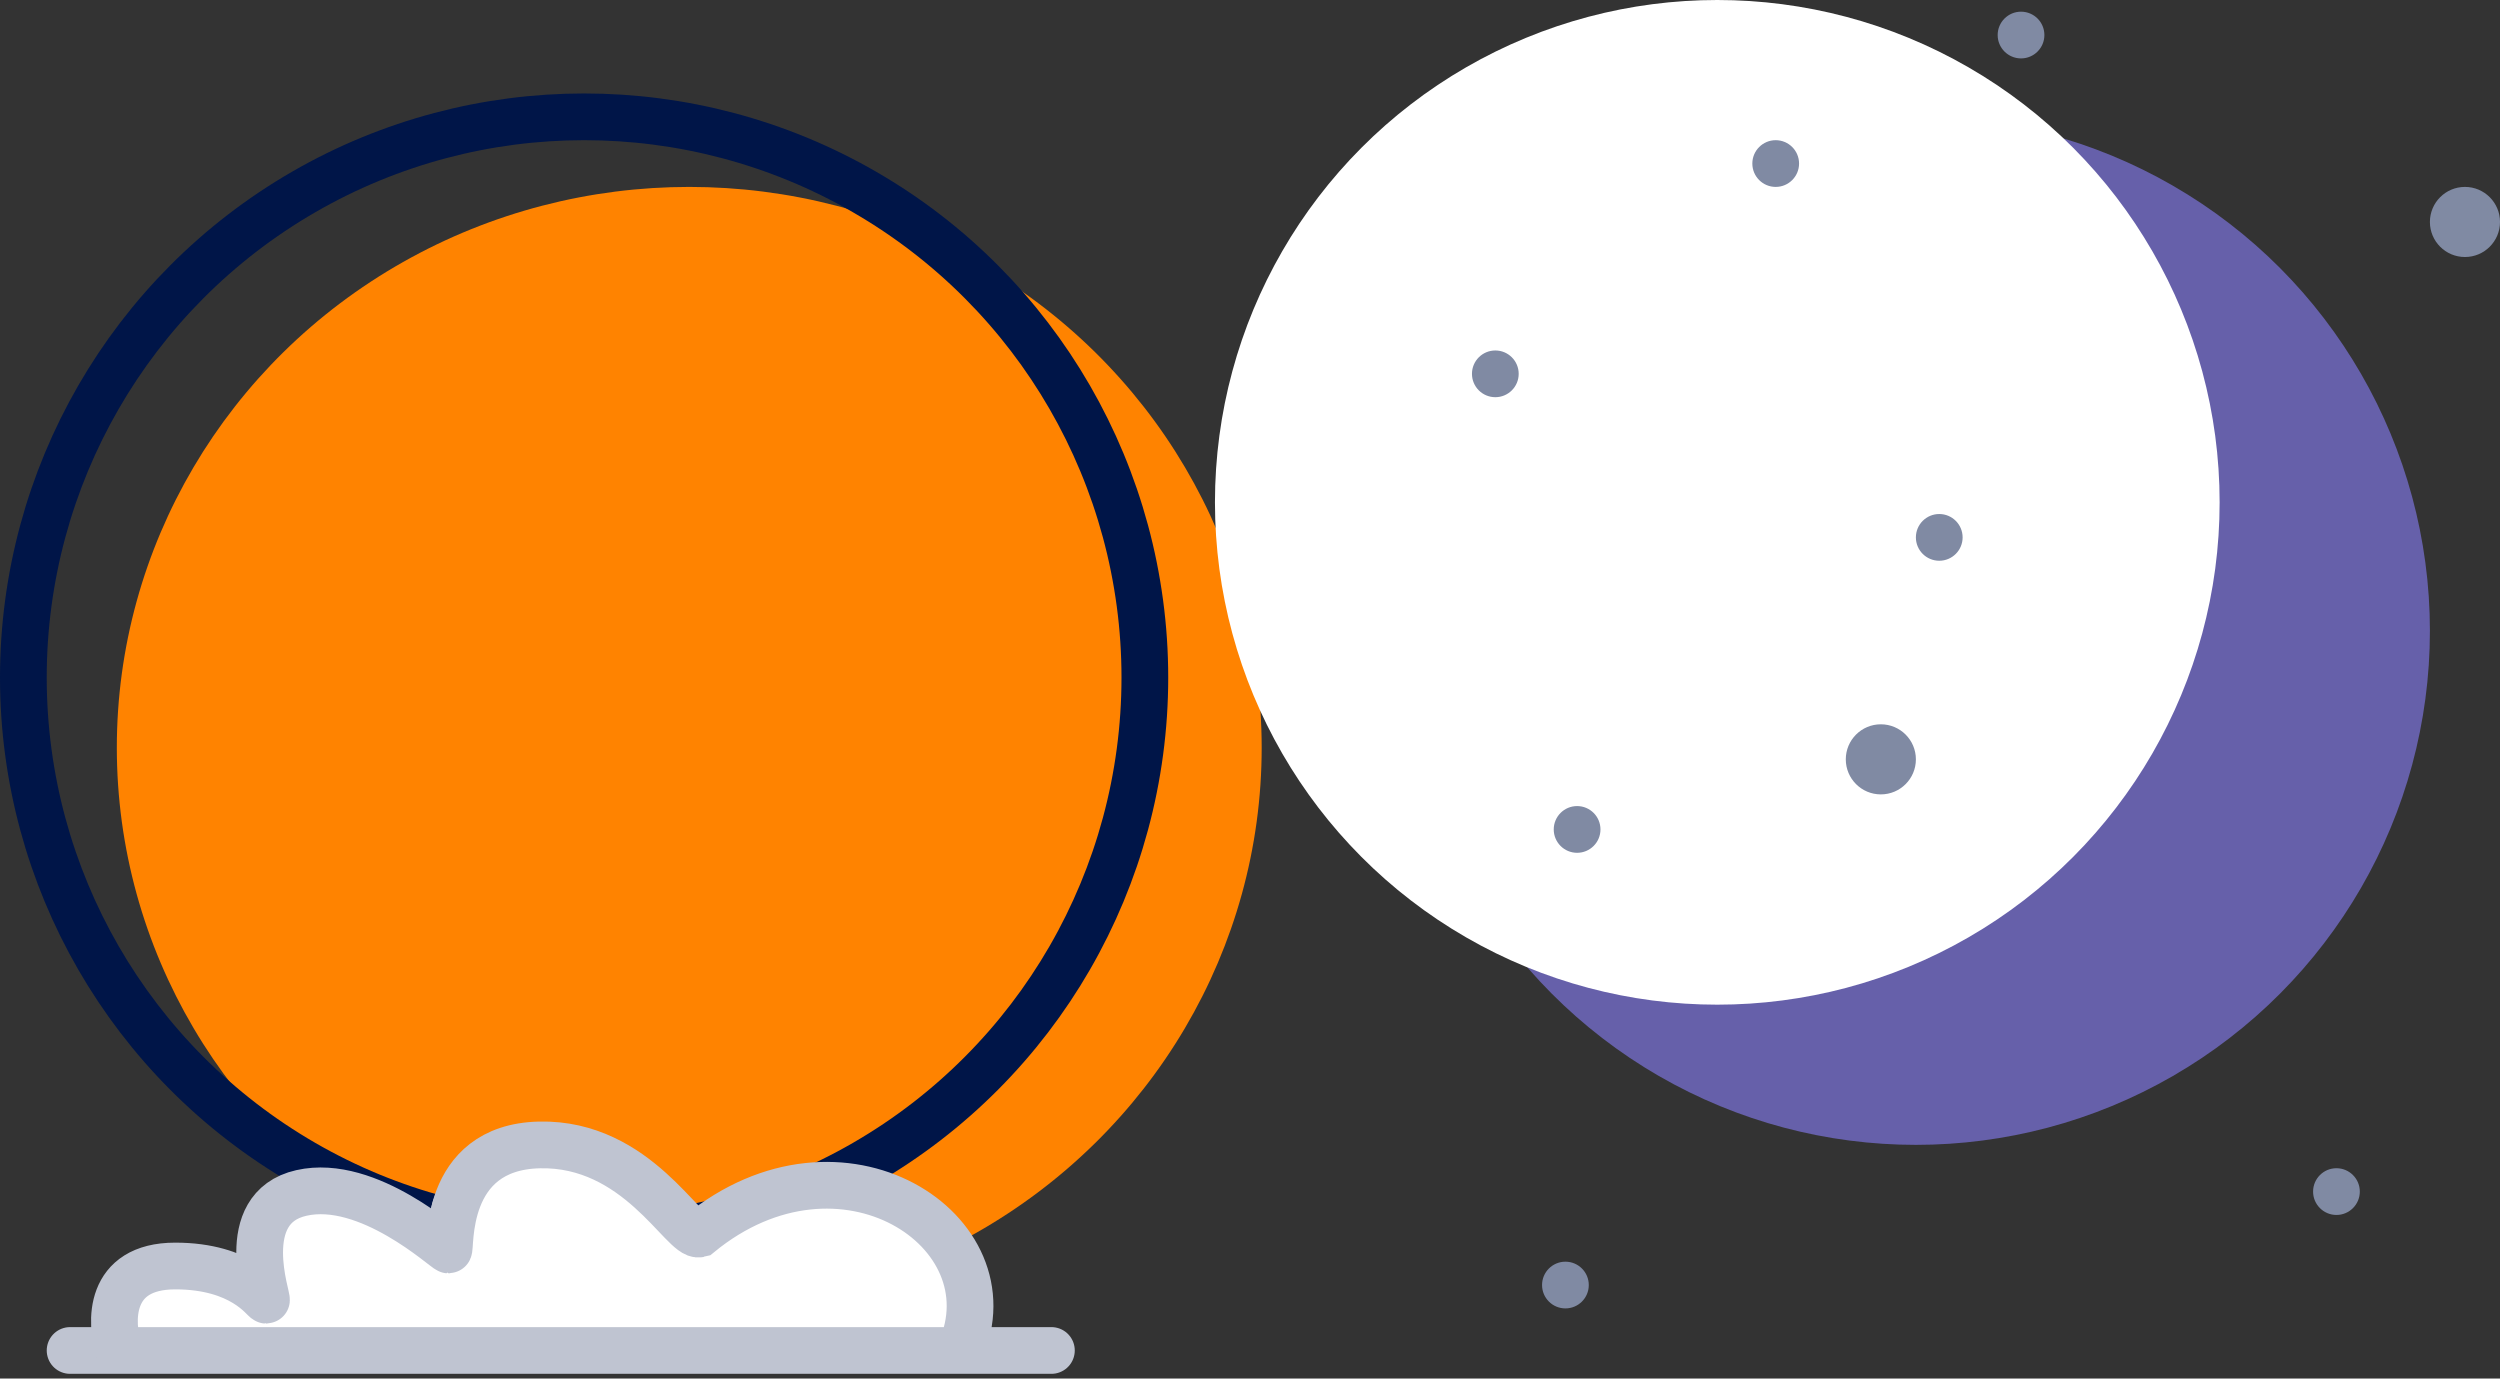 <?xml version="1.0" encoding="UTF-8"?>
<svg width="107px" height="59px" viewBox="0 0 107 59" version="1.1" xmlns="http://www.w3.org/2000/svg" xmlns:xlink="http://www.w3.org/1999/xlink">
    <rect x="0" y="0" width="107" height="59" fill="#333333" stroke="none"/>
    <!-- Generator: Sketch 55.2 (78181) - https://sketchapp.com -->
    <title>day-night</title>
    <desc>Created with Sketch.</desc>
    <g id="Job-Preferences-V1" stroke="none" stroke-width="1" fill="none" fill-rule="evenodd">
        <g id="job-preferences" transform="translate(-1029, -182)">
            <g id="luca-micheli-799250-unsplash" transform="translate(24, 69)">
                <g id="Group-10" transform="translate(987, 71)">
                    <g id="day-night" transform="translate(19, 42)">
                        <g id="sun" transform="translate(0, 5)">
                            <ellipse id="Oval" fill="#FF8300" fill-rule="nonzero" cx="28.5" cy="27" rx="24.5" ry="24"></ellipse>
                            <circle id="Oval" stroke="#001548" stroke-width="2" cx="24" cy="24" r="24"></circle>
                            <path d="M39.588,53 L4.199,53 C3.806,51.767 3.728,49.303 6.559,49.303 C8.576,49.303 9.615,49.809 10.081,50.282 C9.406,48.896 9.388,46.689 11.867,46.105 C14.441,45.498 16.247,46.248 17.664,48.055 C16.832,46.439 18.197,44.092 21.881,44.003 C26.01,43.903 28.908,46.136 28.613,47.902 C34.587,42.807 41.811,47.779 39.588,53 Z" id="Path" fill="#FFFFFF" fill-rule="nonzero"></path>
                            <path d="M2,52.8 L4.1,52.8 M40.1,52.8 L4.1,52.8 M40.1,52.8 C42.361,47.695 35.013,42.833 28.935,47.815 C28.256,48 26.287,43.906 22.087,44.003 C17.887,44.101 18.332,48.5 18.2,48.501 C18.068,48.502 14.77,45.408 11.9,46.058 C9.03,46.708 10.505,50.65 10.4,50.65 C10.295,50.65 9.38,49.185 6.5,49.185 C3.62,49.185 3.7,51.595 4.1,52.8 M40.1,52.8 L44,52.8" id="Shape" stroke="#BFC4D1" stroke-width="2" stroke-linecap="round"></path>
                        </g>
                        <g id="Group-11" transform="translate(51, 0)">
                            <circle id="Oval" fill="#6660AA" cx="30" cy="27" r="22"></circle>
                            <circle id="Oval" fill="#FFFFFF" cx="21.5" cy="21.5" r="21.5"></circle>
                            <circle id="Oval" fill="#808AA3" cx="34.5" cy="1.5" r="1"></circle>
                            <circle id="Oval-Copy-4" fill="#808AA3" cx="15.5" cy="35.5" r="1"></circle>
                            <circle id="Oval-Copy-8" fill="#808AA3" cx="31" cy="23" r="1"></circle>
                            <circle id="Oval-Copy-7" fill="#808AA3" cx="48" cy="51" r="1"></circle>
                            <circle id="Oval-Copy-10" fill="#808AA3" cx="15" cy="55" r="1"></circle>
                            <circle id="Oval-Copy-5" fill="#808AA3" cx="12" cy="16" r="1"></circle>
                            <circle id="Oval-Copy-11" fill="#808AA3" cx="28.5" cy="32.5" r="1.5"></circle>
                            <circle id="Oval-Copy-9" fill="#808AA3" cx="24" cy="7" r="1"></circle>
                            <circle id="Oval-Copy-6" fill="#808AA3" cx="53.5" cy="9.5" r="1.5"></circle>
                        </g>
                    </g>
                </g>
            </g>
        </g>
    </g>
</svg>